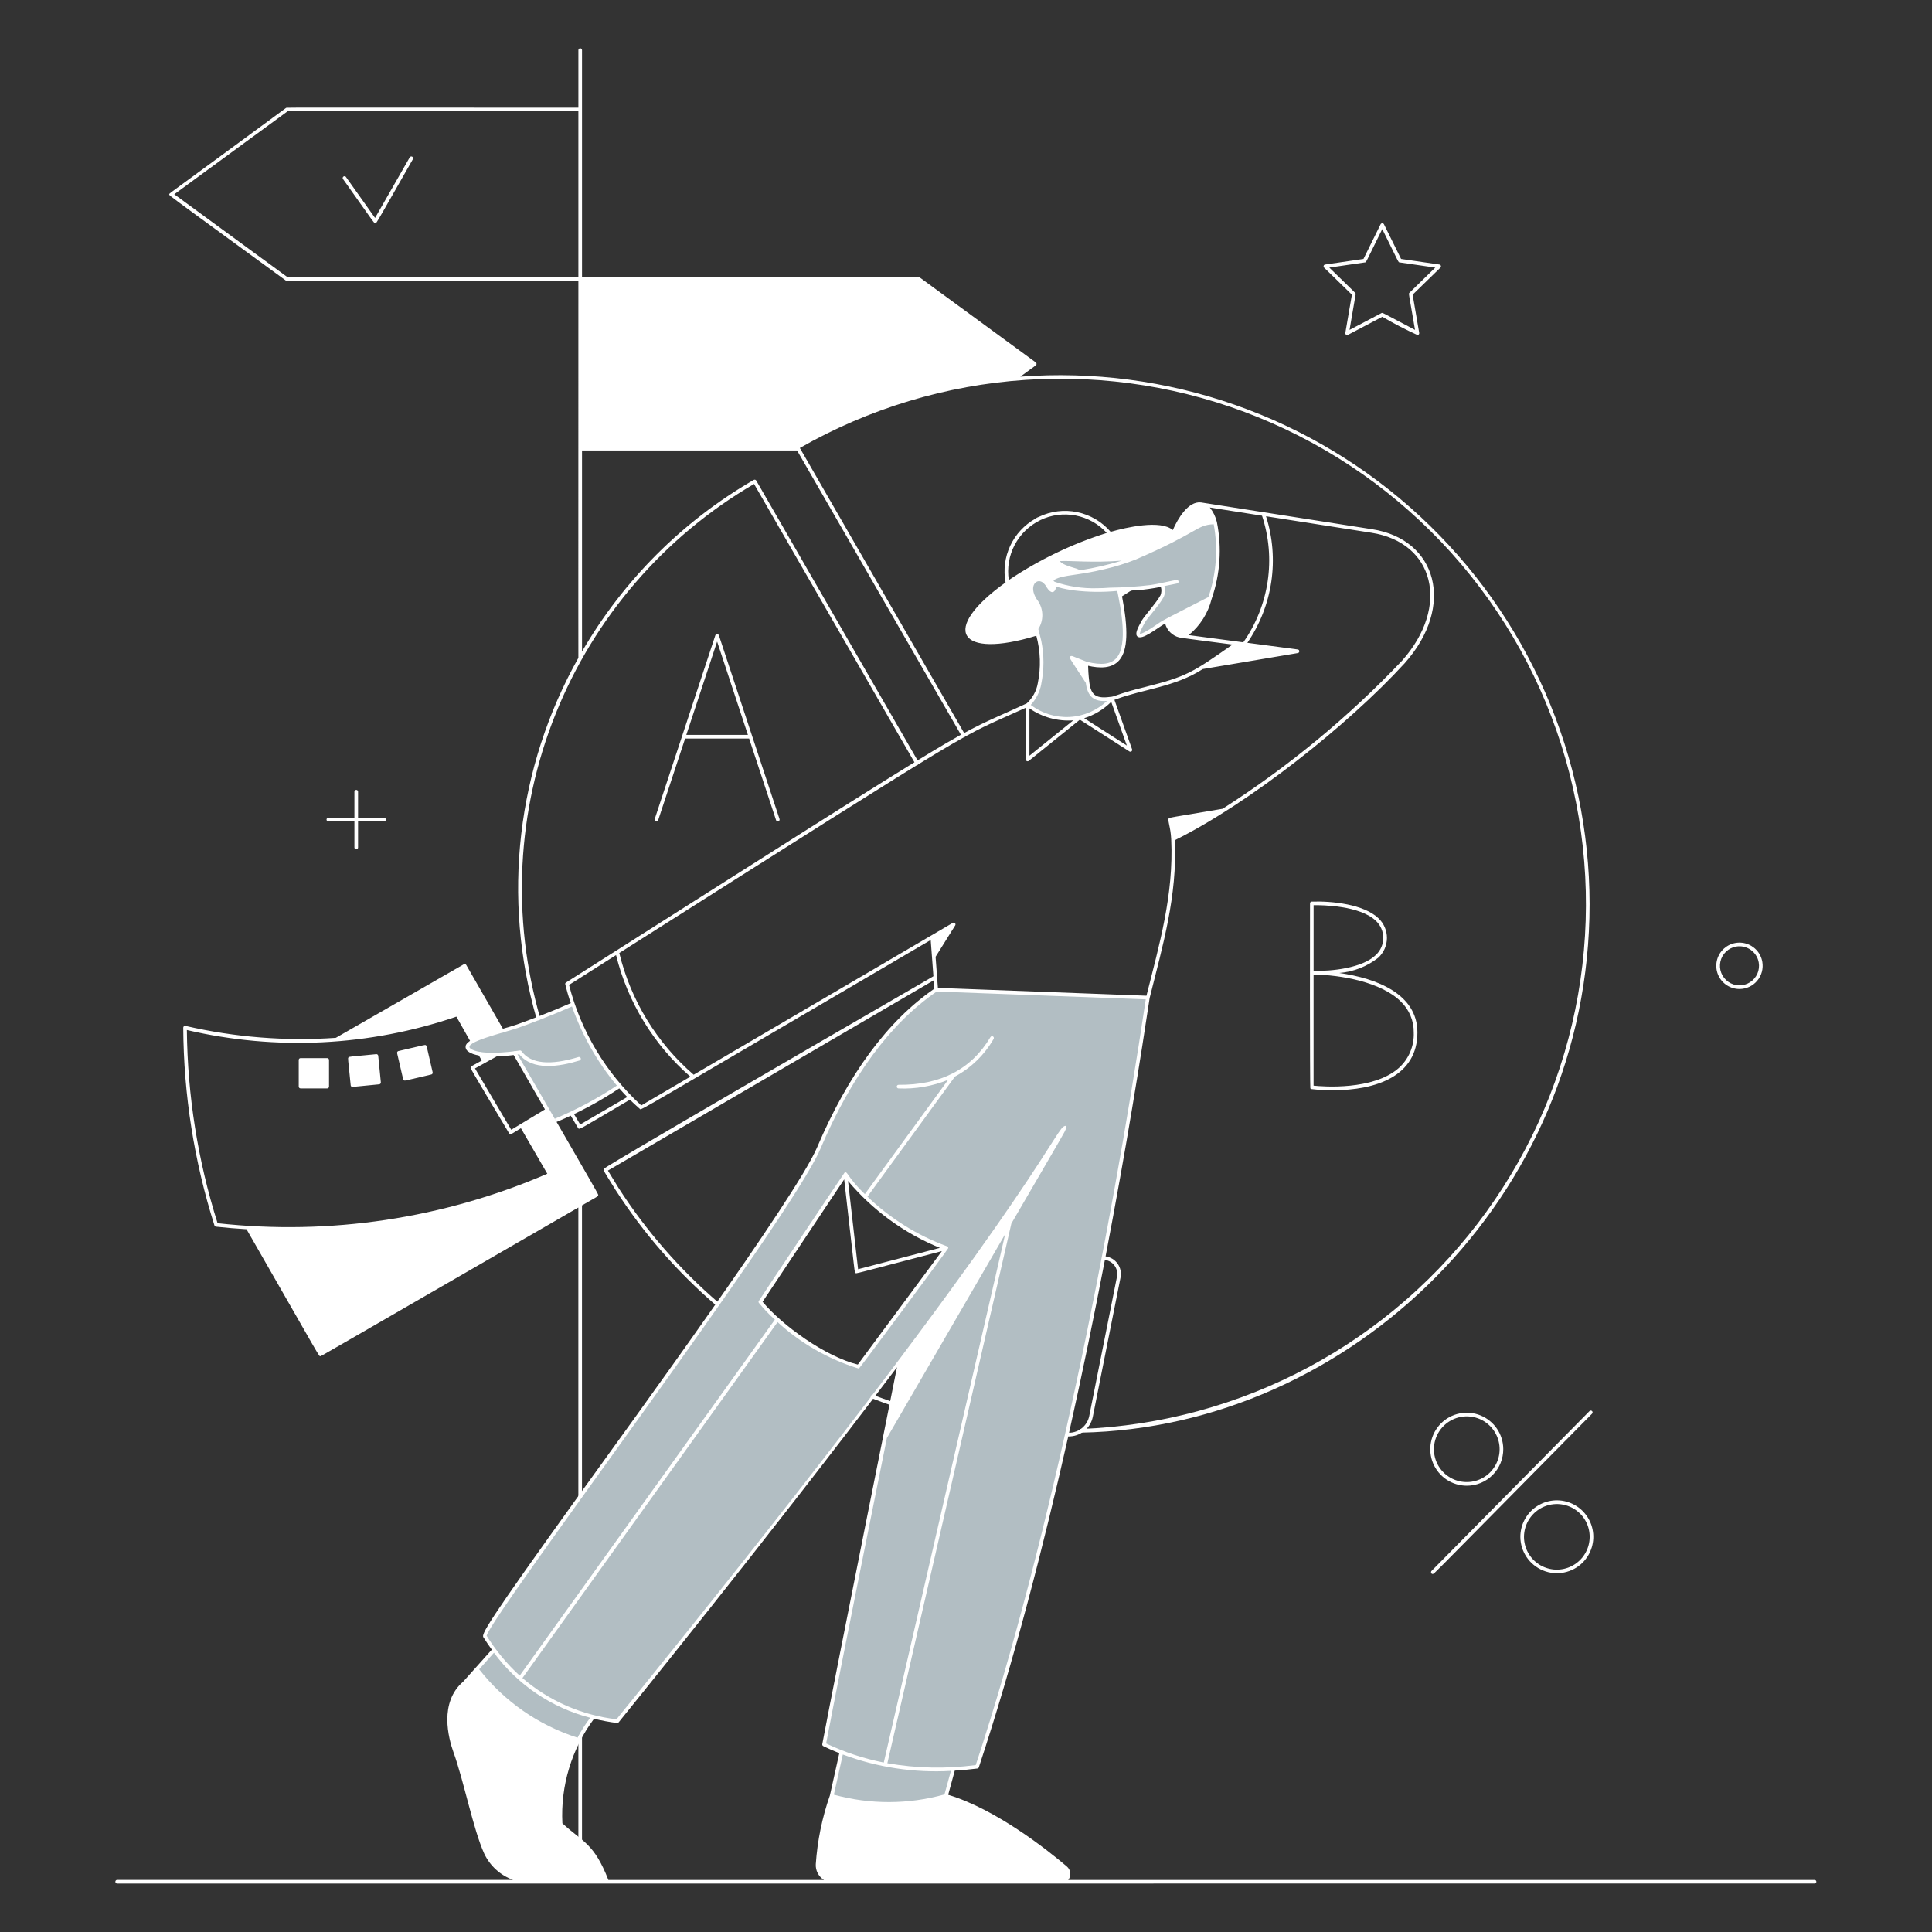 <svg width="400" height="400" viewBox="0 0 400 400" fill="none" xmlns="http://www.w3.org/2000/svg">
<rect x="0" y="0" width="400" height="400" fill="#333333" stroke="none"/>
<path d="M237.65 206.548L193.828 204.902C182.628 212.54 174.828 225.186 169.488 237.752C163.11 252.75 98.8 337.494 100.4 338.8C101.004 339.757 101.634 340.679 102.29 341.566L98.734 345.58C102.922 351.656 112.918 358.706 119.782 360.198C120.686 358.537 121.701 356.939 122.818 355.414C124.46 355.826 126.125 356.141 127.804 356.358C137.654 344.236 163.444 312.028 186.404 281.544C181.822 305.66 176.336 330.992 170.632 361.178C171.821 361.754 173.033 362.282 174.266 362.762L172.2 371.84C179.927 374.05 188.119 374.05 195.846 371.84L197.328 366.24C198.977 366.151 200.633 365.999 202.296 365.784C218.2 317.688 230.456 254.752 237.65 206.548ZM157.4 269.532L175.032 243.112C180.426 250.074 187.675 255.373 195.946 258.4L177.746 282.946C170.986 281.372 161.622 274.766 157.4 269.532Z" fill="#B2BEC3"/>
<path d="M119.746 381.054V359.546C119.746 359.446 119.786 359.351 119.856 359.28C119.927 359.21 120.022 359.17 120.122 359.17C120.222 359.17 120.317 359.21 120.388 359.28C120.458 359.351 120.498 359.446 120.498 359.546V381.054C120.498 381.154 120.458 381.249 120.388 381.32C120.317 381.39 120.222 381.43 120.122 381.43C120.022 381.43 119.927 381.39 119.856 381.32C119.786 381.249 119.746 381.154 119.746 381.054Z" fill="white"/>
<path d="M161.39 169.57L148.83 131.508C148.797 131.441 148.746 131.385 148.683 131.346C148.619 131.307 148.546 131.286 148.472 131.286C148.398 131.286 148.325 131.307 148.262 131.346C148.198 131.385 148.147 131.441 148.114 131.508L135.554 169.57C135.523 169.664 135.531 169.767 135.576 169.856C135.621 169.945 135.699 170.012 135.794 170.043C135.888 170.074 135.991 170.067 136.08 170.022C136.169 169.978 136.236 169.9 136.268 169.806L141.846 152.904H155.098L160.674 169.8C160.705 169.895 160.771 169.974 160.86 170.019C160.949 170.065 161.052 170.073 161.147 170.043C161.242 170.012 161.321 169.945 161.366 169.857C161.412 169.768 161.421 169.665 161.39 169.57ZM142.094 152.152L148.472 132.826L154.848 152.152H142.094Z" fill="white"/>
<path d="M184.65 290.976C184.412 290.976 180.736 289.596 180.512 289.51C180.419 289.474 180.344 289.403 180.303 289.312C180.263 289.22 180.26 289.117 180.296 289.024C180.332 288.931 180.403 288.856 180.494 288.815C180.585 288.775 180.689 288.772 180.782 288.808C182.096 289.31 183.438 289.794 184.77 290.244C184.854 290.272 184.926 290.33 184.971 290.406C185.017 290.483 185.034 290.573 185.02 290.661C185.006 290.748 184.961 290.828 184.893 290.886C184.825 290.944 184.739 290.976 184.65 290.976V290.976Z" fill="white"/>
<path d="M130.264 226.894L120.12 232.818C119.138 231.166 118.654 230.336 118.654 230.336C118.601 230.256 118.519 230.199 118.425 230.177C118.331 230.155 118.232 230.17 118.149 230.219C118.066 230.267 118.004 230.346 117.977 230.438C117.95 230.53 117.959 230.63 118.002 230.716C118.002 230.716 118.55 231.654 119.666 233.516C119.944 233.988 119.73 233.94 130.644 227.536C130.716 227.48 130.766 227.399 130.783 227.309C130.8 227.219 130.784 227.126 130.737 227.047C130.69 226.969 130.617 226.909 130.529 226.881C130.442 226.853 130.348 226.857 130.264 226.894Z" fill="white"/>
<path d="M193.448 202.012C122.62 242.988 125.294 241.8 125.092 241.948C124.804 242.272 124.824 242.11 127.396 246.292C133.172 255.279 140.226 263.378 148.336 270.332C148.412 270.393 148.509 270.423 148.606 270.414C148.704 270.405 148.794 270.359 148.858 270.284C148.921 270.21 148.954 270.114 148.948 270.017C148.942 269.919 148.898 269.828 148.826 269.762C140.77 262.858 133.763 254.817 128.026 245.892C127.298 244.706 126.53 243.448 125.862 242.356L193.822 202.662C193.901 202.608 193.956 202.527 193.977 202.435C193.998 202.342 193.984 202.245 193.937 202.163C193.889 202.081 193.813 202.02 193.722 201.991C193.631 201.963 193.534 201.971 193.448 202.012V202.012Z" fill="white"/>
<path d="M251.572 108.152C250.183 108.154 248.82 108.531 247.628 109.244C243.57 111.675 239.322 113.774 234.926 115.52L230.148 115.862C225.536 116.012 221.092 115.722 219.578 115.784C218.818 115.814 218.448 116.948 222.422 117.97L223.572 118.45C223.232 118.5 222.902 118.546 222.59 118.584C218.42 119.104 216.812 120.026 218.292 120.844C218.292 122.244 217.86 122.844 216.916 121.218C215.176 118.242 211.7 120.92 214.668 124.75C215.182 125.561 215.447 126.506 215.428 127.466C215.409 128.426 215.108 129.36 214.562 130.15L215.212 132.722C215.838 135.629 215.838 138.637 215.212 141.544C214.904 143.243 214.038 144.792 212.752 145.944C218.444 149.932 225.736 149.88 230.218 144.614C227.276 145.014 225.56 144.656 225.146 141.234L221.854 136.158C223.128 136.678 224.89 137.358 224.89 137.358C225.895 137.631 226.929 137.78 227.97 137.8C230.714 137.8 232.294 136.388 232.714 133.104C232.869 129.346 232.488 125.586 231.582 121.936C234.62 121.99 237.653 121.701 240.626 121.074C240.875 121.831 240.866 122.649 240.6 123.4C239.626 125.218 237.296 127.626 236.732 128.644C235.456 130.93 234.132 133.536 240.058 129.36C241.72 128.192 247.836 125.208 250.496 123.872C252.251 118.822 252.622 113.394 251.572 108.152V108.152Z" fill="#B2BEC3"/>
<path d="M277.274 201.444C280.224 201.207 283.039 200.105 285.366 198.276C285.926 197.755 286.374 197.126 286.681 196.425C286.988 195.725 287.148 194.969 287.151 194.205C287.154 193.44 287 192.683 286.698 191.98C286.397 191.278 285.954 190.644 285.398 190.12C282.354 187.202 275.726 186.52 271.546 186.672C271.468 186.682 271.394 186.716 271.337 186.771C271.279 186.825 271.241 186.896 271.226 186.974C271.208 187.174 271.184 225.158 271.292 225.326C271.351 225.407 271.441 225.462 271.54 225.478C272.988 225.648 274.444 225.73 275.902 225.724C284.934 225.724 293.462 222.792 293.462 213.754C293.462 205.836 285.112 202.548 277.274 201.444ZM284.874 190.662C285.356 191.116 285.74 191.666 286.001 192.275C286.263 192.884 286.396 193.541 286.393 194.204C286.39 194.867 286.251 195.522 285.984 196.129C285.717 196.736 285.328 197.281 284.842 197.732C282.03 200.432 275.796 201.09 271.966 201.012V187.412C273.74 187.386 281.544 187.466 284.878 190.662H284.874ZM289.562 221.15C284.288 225.78 273.936 224.972 271.962 224.77V201.77C277.638 201.832 285.962 203.314 290.042 207.37C290.897 208.196 291.574 209.188 292.031 210.285C292.489 211.382 292.717 212.561 292.702 213.75C292.76 215.138 292.509 216.523 291.967 217.802C291.424 219.082 290.604 220.226 289.566 221.15H289.562Z" fill="white"/>
<path d="M303.678 307.6C302.186 307.599 300.728 307.157 299.487 306.329C298.246 305.501 297.278 304.323 296.705 302.946C296.132 301.568 295.98 300.052 296.268 298.588C296.556 297.124 297.271 295.778 298.323 294.72C299.375 293.662 300.717 292.939 302.179 292.642C303.641 292.346 305.159 292.489 306.54 293.054C307.92 293.619 309.103 294.58 309.939 295.816C310.774 297.052 311.225 298.508 311.234 300C311.241 300.996 311.05 301.984 310.674 302.906C310.297 303.828 309.741 304.667 309.039 305.373C308.336 306.08 307.501 306.64 306.581 307.023C305.661 307.405 304.674 307.601 303.678 307.6V307.6ZM296.878 300.088C296.885 301.206 297.168 302.305 297.701 303.287C298.234 304.27 299.002 305.106 299.935 305.721C300.868 306.337 301.939 306.712 303.052 306.815C304.166 306.918 305.287 306.745 306.317 306.311C307.348 305.877 308.255 305.196 308.959 304.327C309.663 303.459 310.143 302.431 310.355 301.333C310.566 300.235 310.504 299.102 310.174 298.034C309.844 296.966 309.255 295.996 308.46 295.21C307.504 294.264 306.288 293.624 304.968 293.369C303.648 293.114 302.281 293.257 301.042 293.779C299.803 294.3 298.746 295.178 298.005 296.3C297.264 297.422 296.873 298.739 296.88 300.084L296.878 300.088Z" fill="white"/>
<path d="M314.772 318.222C314.765 316.979 315.064 315.754 315.643 314.655C316.222 313.556 317.063 312.617 318.092 311.921C319.121 311.225 320.306 310.793 321.541 310.664C322.777 310.535 324.025 310.713 325.176 311.181C326.326 311.65 327.344 312.395 328.137 313.351C328.931 314.307 329.477 315.443 329.726 316.66C329.975 317.877 329.921 319.137 329.567 320.328C329.213 321.519 328.571 322.604 327.698 323.488C326.645 324.544 325.304 325.266 323.843 325.563C322.381 325.86 320.864 325.718 319.483 325.155C318.102 324.592 316.918 323.634 316.08 322.4C315.241 321.167 314.787 319.713 314.772 318.222ZM315.524 318.222C315.531 319.339 315.814 320.438 316.348 321.42C316.881 322.403 317.648 323.239 318.582 323.854C319.515 324.469 320.585 324.844 321.698 324.947C322.812 325.05 323.933 324.877 324.963 324.443C325.993 324.009 326.9 323.328 327.605 322.46C328.309 321.592 328.788 320.564 329 319.466C329.212 318.369 329.151 317.236 328.821 316.168C328.491 315.1 327.902 314.13 327.108 313.344C326.15 312.403 324.935 311.766 323.615 311.514C322.296 311.262 320.932 311.405 319.694 311.926C318.456 312.447 317.4 313.322 316.658 314.441C315.916 315.561 315.521 316.875 315.524 318.218V318.222Z" fill="white"/>
<path d="M296.384 325.242L329.086 292.156C329.156 292.085 329.251 292.045 329.351 292.044C329.451 292.043 329.547 292.082 329.618 292.152C329.689 292.222 329.729 292.318 329.73 292.417C329.731 292.517 329.692 292.613 329.622 292.684C303.012 319.606 297.946 324.782 296.94 325.716C296.444 326.176 296.094 325.534 296.384 325.242Z" fill="white"/>
<path d="M128.248 224.832C123.965 227.671 119.429 230.107 114.698 232.11L106.554 218.034C104.02 218.324 98.794 218.706 97.154 217.382C94.806 215.498 104.532 213.382 107.132 212.472C110.558 211.272 115.362 209.36 118.644 207.89C120.762 214.087 124.019 219.833 128.248 224.832V224.832Z" fill="#B2BEC3"/>
<path d="M77.426 46.048C77.026 45.592 75.81 43.808 70.992 37.03C70.951 36.949 70.939 36.856 70.961 36.768C70.983 36.68 71.035 36.603 71.109 36.551C71.183 36.498 71.273 36.474 71.364 36.483C71.454 36.492 71.538 36.534 71.6 36.6L77.652 45.122L84.832 32.578C84.882 32.491 84.964 32.428 85.06 32.401C85.156 32.375 85.259 32.388 85.346 32.438C85.433 32.487 85.496 32.569 85.522 32.666C85.549 32.762 85.536 32.865 85.486 32.952C79.738 43.004 78.394 45.44 77.972 46.02C77.8 46.254 77.62 46.272 77.426 46.048Z" fill="white"/>
<path d="M211.254 77.984L214.454 75.642C214.5 75.607 214.538 75.561 214.564 75.51C214.59 75.457 214.603 75.4 214.603 75.342C214.603 75.284 214.59 75.226 214.564 75.174C214.538 75.122 214.5 75.077 214.454 75.042L190.472 57.48C190.272 57.334 193.37 57.408 120.5 57.408V10.38C120.5 10.28 120.46 10.184 120.39 10.114C120.319 10.043 120.224 10.004 120.124 10.004C120.024 10.004 119.929 10.043 119.858 10.114C119.788 10.184 119.748 10.28 119.748 10.38V22.296C68.292 22.296 60.642 22.244 59.444 22.308C59.18 22.322 59.228 22.342 59.192 22.368C41.238 35.6 36.6 38.92 35.428 39.816C34.888 40.23 34.91 40.266 35.44 40.692C36.64 41.65 41.296 45.028 58.964 57.922C59.298 58.166 59.186 58.142 59.602 58.154C61.272 58.206 70.248 58.154 119.746 58.154C119.746 136.448 119.724 135.998 119.746 136.202C113.421 147.466 109.4 159.877 107.916 172.71C106.432 185.543 107.516 198.543 111.104 210.954C111.132 211.05 111.197 211.131 111.284 211.179C111.372 211.227 111.475 211.239 111.571 211.211C111.667 211.183 111.748 211.118 111.796 211.031C111.844 210.943 111.856 210.84 111.828 210.744C105.868 190.016 106.987 167.893 115.009 147.873C123.03 127.853 137.497 111.078 156.12 100.2L189.52 158.156C189.57 158.242 189.652 158.305 189.748 158.331C189.845 158.357 189.948 158.344 190.034 158.294C190.12 158.244 190.184 158.162 190.209 158.065C190.235 157.969 190.222 157.866 190.172 157.78L156.572 99.496C156.521 99.41 156.439 99.347 156.342 99.321C156.245 99.296 156.143 99.31 156.056 99.36C141.305 107.898 129.047 120.148 120.5 134.894V93.272H165.028L199.144 152.46C199.194 152.546 199.276 152.609 199.372 152.635C199.469 152.661 199.572 152.648 199.658 152.598C199.744 152.548 199.808 152.466 199.833 152.369C199.859 152.273 199.846 152.17 199.796 152.084L165.6 92.752C179.91 84.57 195.893 79.747 212.341 78.649C228.788 77.551 245.271 80.205 260.542 86.412C275.813 92.619 289.473 102.216 300.491 114.478C311.508 126.739 319.595 141.344 324.139 157.19C328.683 173.036 329.566 189.707 326.721 205.944C323.877 222.181 317.378 237.559 307.718 250.916C298.057 264.272 285.487 275.259 270.957 283.044C256.427 290.83 240.318 295.21 223.846 295.856C223.746 295.858 223.651 295.899 223.582 295.971C223.513 296.043 223.475 296.139 223.477 296.239C223.479 296.339 223.52 296.434 223.592 296.503C223.664 296.572 223.76 296.61 223.86 296.608C279.378 295.542 329.106 248.208 329.106 187.178C329.09 172.099 325.962 157.185 319.92 143.369C313.878 129.554 305.05 117.133 293.988 106.885C282.927 96.636 269.871 88.78 255.635 83.807C241.399 78.834 226.291 76.852 211.254 77.984ZM119.746 57.4H59.546L36.082 40.22L59.546 23.04H119.746V57.4Z" fill="white"/>
<path d="M293.478 69.366C290.987 68.232 288.556 66.97 286.194 65.586L279.086 69.324C279.024 69.356 278.953 69.371 278.883 69.365C278.813 69.36 278.746 69.335 278.689 69.293C278.632 69.252 278.588 69.195 278.562 69.13C278.536 69.065 278.528 68.993 278.54 68.924L279.898 61.01L274.148 55.41C274.098 55.362 274.062 55.3 274.045 55.233C274.027 55.165 274.029 55.094 274.05 55.027C274.07 54.961 274.109 54.901 274.162 54.855C274.215 54.809 274.279 54.779 274.348 54.768L282.294 53.612L285.85 46.412C285.886 46.355 285.936 46.309 285.995 46.277C286.054 46.244 286.12 46.227 286.187 46.227C286.254 46.227 286.32 46.244 286.379 46.277C286.438 46.309 286.488 46.355 286.524 46.412L290.078 53.612L298.024 54.768C298.093 54.779 298.157 54.809 298.21 54.855C298.263 54.901 298.302 54.961 298.322 55.027C298.343 55.094 298.345 55.165 298.328 55.233C298.31 55.3 298.274 55.362 298.224 55.41L292.474 61.01L293.832 68.924C293.841 68.977 293.84 69.031 293.826 69.083C293.813 69.135 293.789 69.184 293.755 69.225C293.722 69.267 293.68 69.302 293.632 69.326C293.584 69.35 293.532 69.364 293.478 69.366V69.366ZM275.218 55.4C281.018 61.056 280.72 60.666 280.672 60.944L279.41 68.302L286.01 64.828C286.26 64.698 285.796 64.532 292.968 68.302C291.602 60.338 291.612 60.81 291.814 60.612L297.16 55.4L289.772 54.328C289.492 54.286 289.772 54.692 286.184 47.426C282.598 54.692 282.876 54.286 282.598 54.328L275.218 55.4Z" fill="white"/>
<path d="M79.532 169.312H74.132V163.912C74.132 163.812 74.092 163.717 74.022 163.646C73.951 163.576 73.856 163.536 73.756 163.536C73.656 163.536 73.561 163.576 73.49 163.646C73.42 163.717 73.38 163.812 73.38 163.912V169.312H67.98C67.88 169.312 67.785 169.352 67.714 169.422C67.644 169.493 67.604 169.588 67.604 169.688C67.604 169.788 67.644 169.883 67.714 169.954C67.785 170.025 67.88 170.064 67.98 170.064H73.38V175.464C73.38 175.564 73.42 175.659 73.49 175.73C73.561 175.801 73.656 175.84 73.756 175.84C73.856 175.84 73.951 175.801 74.022 175.73C74.092 175.659 74.132 175.564 74.132 175.464V170.064H79.532C79.632 170.064 79.727 170.025 79.798 169.954C79.868 169.883 79.908 169.788 79.908 169.688C79.908 169.588 79.868 169.493 79.798 169.422C79.727 169.352 79.632 169.312 79.532 169.312V169.312Z" fill="white"/>
<path d="M89.576 222C88.24 216.242 88.36 216.514 88.16 216.4C87.96 216.286 88.308 216.254 82.5 217.6C82.403 217.623 82.319 217.683 82.266 217.768C82.213 217.853 82.196 217.955 82.218 218.052L83.466 223.428C83.486 223.511 83.533 223.585 83.6 223.638C83.666 223.691 83.749 223.72 83.834 223.72C84.034 223.72 85.286 223.388 89.294 222.46C89.343 222.449 89.39 222.429 89.431 222.4C89.472 222.37 89.507 222.333 89.533 222.29C89.559 222.247 89.577 222.199 89.584 222.15C89.591 222.1 89.589 222.049 89.576 222Z" fill="white"/>
<path d="M78.31 218.588C78.3 218.488 78.251 218.397 78.174 218.334C78.097 218.27 77.997 218.24 77.898 218.25C72.098 218.822 72.316 218.728 72.152 218.928C71.988 219.128 72.028 218.86 72.608 224.694C72.617 224.787 72.66 224.873 72.729 224.936C72.799 224.999 72.889 225.034 72.982 225.034L78.512 224.492C78.611 224.482 78.703 224.433 78.766 224.355C78.829 224.278 78.859 224.179 78.85 224.08L78.31 218.588Z" fill="white"/>
<path d="M67.746 219.068H62.226C62.018 219.068 61.85 219.236 61.85 219.444V224.964C61.85 225.172 62.018 225.34 62.226 225.34H67.746C67.954 225.34 68.122 225.172 68.122 224.964V219.444C68.122 219.236 67.954 219.068 67.746 219.068Z" fill="white"/>
<path d="M106.88 217.846C106.83 217.76 106.748 217.697 106.652 217.671C106.555 217.645 106.452 217.658 106.366 217.708C106.28 217.758 106.216 217.84 106.191 217.937C106.165 218.033 106.178 218.136 106.228 218.222L112.828 229.688L105.844 233.902L98.342 221.2C98.7 221 102.68 218.8 102.91 218.672C102.997 218.628 103.063 218.551 103.094 218.459C103.125 218.367 103.12 218.266 103.078 218.178C103.037 218.09 102.963 218.021 102.872 217.986C102.781 217.952 102.68 217.954 102.59 217.992C102.544 218.01 101.99 218.324 101.942 218.348C101.36 218.348 100.554 218.324 99.858 218.248L99.718 218.002C99.667 217.92 99.586 217.86 99.492 217.836C99.397 217.812 99.298 217.825 99.213 217.873C99.129 217.921 99.066 217.999 99.038 218.092C99.01 218.185 99.02 218.286 99.064 218.372L99.74 219.572C97.5 220.812 97.514 220.756 97.458 220.972C97.402 221.188 96.828 220.264 105.396 234.618C105.43 234.674 105.477 234.721 105.534 234.753C105.591 234.785 105.655 234.802 105.72 234.802C105.92 234.802 106.048 234.668 107.85 233.576L113.312 243.01C91.831 252.288 68.306 255.817 45.048 253.252C40.963 240.306 38.821 226.826 38.69 213.252C57.182 217.576 76.517 216.615 94.49 210.48L97.5 215.818C97.524 215.861 97.556 215.899 97.595 215.929C97.633 215.96 97.678 215.982 97.725 215.996C97.773 216.009 97.822 216.013 97.871 216.006C97.92 216 97.967 215.985 98.01 215.96L98.078 215.924C98.162 215.875 98.224 215.795 98.25 215.702C98.277 215.608 98.266 215.508 98.22 215.422C99.955 214.664 101.746 214.04 103.576 213.554L103.622 213.634C103.672 213.721 103.754 213.784 103.85 213.81C103.947 213.835 104.05 213.822 104.136 213.772C104.222 213.722 104.286 213.64 104.311 213.544C104.337 213.447 104.324 213.345 104.274 213.258L96.532 199.786C96.507 199.743 96.475 199.706 96.435 199.676C96.396 199.645 96.351 199.623 96.304 199.611C96.256 199.598 96.206 199.594 96.157 199.601C96.108 199.607 96.061 199.623 96.018 199.648L69.524 214.87C59.084 215.59 48.596 214.757 38.4 212.4C38.345 212.387 38.287 212.387 38.232 212.4C38.177 212.413 38.125 212.438 38.081 212.473C38.037 212.508 38.001 212.553 37.977 212.604C37.952 212.655 37.94 212.711 37.94 212.768C38.02 226.662 40.198 240.465 44.4 253.708C44.422 253.778 44.464 253.84 44.521 253.886C44.578 253.932 44.647 253.961 44.72 253.968C46.792 254.192 48.92 254.368 51.04 254.5C66.982 282.286 65.996 280.776 66.332 280.776C66.532 280.776 64.382 281.96 119.742 250V309.856C119.742 309.956 119.782 310.051 119.852 310.122C119.923 310.193 120.018 310.232 120.118 310.232C120.218 310.232 120.313 310.193 120.384 310.122C120.454 310.051 120.494 309.956 120.494 309.856V249.564C123.8 247.656 123.788 247.73 123.838 247.486C123.888 247.242 125.072 249.278 106.88 217.846Z" fill="white"/>
<path d="M360.14 204.76C359.226 204.76 358.332 204.499 357.561 204.008C356.79 203.517 356.176 202.816 355.79 201.988C355.404 201.16 355.262 200.239 355.382 199.333C355.501 198.427 355.877 197.574 356.464 196.874C357.052 196.174 357.827 195.656 358.698 195.382C359.57 195.107 360.502 195.087 361.384 195.324C362.267 195.561 363.063 196.045 363.681 196.718C364.298 197.392 364.71 198.228 364.868 199.128C364.989 199.818 364.958 200.527 364.777 201.204C364.595 201.881 364.268 202.51 363.817 203.046C363.366 203.583 362.804 204.015 362.168 204.311C361.533 204.607 360.841 204.76 360.14 204.76V204.76ZM359.44 195.978C358.652 196.117 357.924 196.487 357.346 197.04C356.769 197.593 356.368 198.305 356.195 199.085C356.022 199.866 356.084 200.681 356.374 201.426C356.664 202.171 357.168 202.814 357.823 203.273C358.478 203.732 359.255 203.986 360.054 204.004C360.854 204.021 361.64 203.801 362.315 203.372C362.99 202.942 363.522 202.323 363.844 201.591C364.166 200.859 364.265 200.048 364.126 199.26C363.939 198.204 363.34 197.266 362.462 196.65C361.583 196.035 360.496 195.793 359.44 195.978V195.978Z" fill="white"/>
<path d="M375.762 389.23H221.162C221.486 388.817 221.637 388.295 221.584 387.772C221.53 387.25 221.277 386.769 220.876 386.43C216.78 382.952 206.258 374.61 196.31 371.59L197.674 366.59C199.214 366.498 200.772 366.351 202.348 366.15C202.419 366.142 202.485 366.113 202.54 366.068C202.595 366.023 202.636 365.964 202.658 365.896C209.842 344.156 216.024 320.268 221.17 297.398C222.357 297.426 223.516 297.037 224.444 296.297C225.373 295.557 226.012 294.515 226.25 293.352L232 264.47C232.096 263.979 232.091 263.474 231.986 262.986C231.88 262.497 231.676 262.035 231.386 261.628C231.096 261.221 230.726 260.877 230.298 260.618C229.871 260.359 229.395 260.189 228.9 260.12C233.21 237.58 236.266 218.38 238.022 206.62C240.728 195.794 243.754 185.56 243.244 173.948C258.612 166.334 279.064 150.168 290.822 137.316C301.41 125.428 297.498 111.632 284.064 109.564L248.616 104.018C246.016 103.746 243.868 107.332 242.816 109.74C240.282 107.552 233.154 109.19 229.948 110.11C228.156 108.027 225.726 106.594 223.035 106.034C220.345 105.474 217.545 105.819 215.07 107.014C214.807 107.099 214.56 107.23 214.342 107.4C212.069 108.682 210.254 110.642 209.151 113.007C208.048 115.372 207.712 118.023 208.19 120.588C194.482 130.4 198.5 136.532 214.556 131.62C215.427 134.827 215.532 138.195 214.862 141.45C214.586 143.059 213.781 144.529 212.574 145.628C195.356 153.6 207.96 145.808 117.174 203.428C117.09 203.484 117.032 203.57 117.012 203.668C117.325 205.027 117.712 206.368 118.172 207.684C114.16 209.458 109.264 211.328 107.006 212.112C103.686 213.264 96.806 214.656 96.406 216.564C96.372 216.777 96.401 216.996 96.49 217.193C96.579 217.39 96.724 217.556 96.906 217.672C99.13 219.458 106.124 218.492 107.506 218.272C110.246 221.734 115.782 220.848 120.008 219.556C120.097 219.522 120.17 219.456 120.213 219.37C120.255 219.285 120.263 219.186 120.235 219.095C120.207 219.004 120.146 218.926 120.063 218.879C119.981 218.831 119.883 218.816 119.79 218.838C113.852 220.65 109.878 220.238 107.972 217.638C107.931 217.582 107.875 217.538 107.81 217.512C107.745 217.486 107.675 217.478 107.606 217.49C105.37 217.86 99.174 218.508 97.384 217.07C95.784 215.786 104.436 213.788 107.25 212.81C109.51 212.024 114.396 210.158 118.418 208.382C120.519 214.349 123.667 219.894 127.714 224.756C123.652 227.456 119.34 229.759 114.836 231.632L115.216 232.292C119.761 230.392 124.114 228.062 128.216 225.334C129.532 226.846 130.953 228.264 132.468 229.576C132.802 229.902 130.504 231.048 192.694 194.616L193.448 204.698C183.776 211.358 175.602 222.422 169.154 237.588C164.824 247.772 130.526 294.732 119.828 309.618C100.648 336.302 99.564 338.432 100.11 339.018C100.64 339.854 101.2 340.682 101.822 341.542L95.924 348.142C90.87 352.454 92.832 359.866 93.912 362.854C96.022 368.694 97.986 378.794 100.252 383.772C101.442 386.302 103.586 388.258 106.214 389.212H24.238C24.142 389.219 24.052 389.262 23.986 389.333C23.92 389.404 23.884 389.496 23.884 389.593C23.884 389.69 23.92 389.783 23.986 389.853C24.052 389.924 24.142 389.967 24.238 389.974C435.02 389.974 72.438 389.962 375.762 389.962C375.844 389.943 375.918 389.896 375.971 389.829C376.023 389.763 376.052 389.681 376.052 389.596C376.052 389.511 376.023 389.429 375.971 389.363C375.918 389.296 375.844 389.249 375.762 389.23ZM102.266 342.186C107.171 348.824 114.208 353.576 122.198 355.644C121.211 356.945 120.333 358.325 119.574 359.77C111.517 357.203 104.419 352.269 99.206 345.61L102.266 342.186ZM125.96 389.23C122.96 381.552 120.674 381.416 116.436 377.496C116.037 369.737 118.354 362.082 122.988 355.846C124.57 356.234 126.172 356.531 127.788 356.736C127.844 356.736 127.899 356.724 127.949 356.7C128 356.676 128.045 356.641 128.08 356.598C128.536 356.038 158.582 319.016 185.712 283.074C185.712 283.074 173.312 344.854 170.244 361.11C170.23 361.189 170.243 361.271 170.279 361.343C170.314 361.415 170.372 361.473 170.444 361.51C171.535 362.043 172.643 362.531 173.77 362.972L171.82 371.726C170.214 376.312 169.232 381.093 168.902 385.94C168.861 386.589 168.997 387.237 169.295 387.814C169.593 388.392 170.042 388.879 170.594 389.222L125.96 389.23ZM196.878 366.63L195.542 371.52C188.055 373.613 180.139 373.629 172.644 371.566L174.496 363.248C181.639 365.924 189.263 367.079 196.878 366.64V366.63ZM171.046 360.956C174.098 344.818 182.422 303.73 183.62 297.728L208.11 255.518L182.978 364.916C178.852 364.102 174.843 362.775 171.046 360.966V360.956ZM231.26 264.314L225.508 293.2C225.309 294.163 224.787 295.029 224.028 295.654C223.269 296.279 222.319 296.626 221.336 296.636C224.116 284.236 226.592 272.132 228.756 260.854C229.154 260.904 229.538 261.035 229.883 261.24C230.229 261.445 230.528 261.719 230.763 262.044C230.998 262.37 231.163 262.74 231.249 263.132C231.334 263.525 231.338 263.93 231.26 264.324V264.314ZM213.132 146.66C215.787 148.499 218.991 149.375 222.212 149.142L213.132 156.464V146.66ZM230.066 145.308L233.302 154.356L224.472 148.694C226.582 148.031 228.5 146.87 230.066 145.308V145.308ZM230.168 144.25C227.18 144.668 225.888 144.196 225.524 141.198C225.35 139.764 225.294 138.498 225.278 137.842C227.658 138.378 230.258 138.484 231.8 136.61C233.484 134.562 233.644 130.38 232.304 123.462C235.776 121.298 232.22 123.02 240.342 121.514C240.512 122.078 240.486 122.682 240.27 123.23C239.442 124.776 236.886 127.6 236.404 128.47C235.506 130.07 234.918 131.256 235.494 131.776C236.442 132.634 239.494 130.088 241.226 129.082C241.408 129.779 241.773 130.415 242.284 130.922C242.795 131.43 243.432 131.792 244.13 131.97C245.622 132.232 249.544 132.698 255.184 133.446C246.708 139.38 245.68 140.046 236.984 142.264C234.9 142.747 232.844 143.348 230.828 144.064C230.615 144.15 230.394 144.212 230.168 144.25V144.25ZM227.012 121.786C224.078 121.859 221.155 121.41 218.378 120.46C217.908 120.178 218.238 120.156 218.476 119.94C220.234 118.992 223.24 119.174 228.81 117.808C230.962 117.31 233.073 116.653 235.128 115.842C248.292 110.17 247.674 108.682 251.286 108.536C252.215 113.572 251.838 118.763 250.19 123.612C241.844 127.898 240.868 128.338 239.842 129.06C236.702 131.272 236.068 131.23 236.02 131.248C235.904 130.91 236.776 129.35 237.062 128.834C237.526 127.996 239.996 125.334 240.934 123.586C241.241 122.876 241.291 122.081 241.076 121.338C241.876 121.186 242.742 121.006 243.712 120.8C243.76 120.79 243.806 120.77 243.847 120.742C243.888 120.714 243.922 120.678 243.949 120.636C243.976 120.595 243.994 120.548 244.003 120.5C244.012 120.451 244.011 120.401 244.001 120.353C243.991 120.305 243.971 120.259 243.943 120.218C243.915 120.178 243.879 120.143 243.837 120.116C243.796 120.089 243.749 120.071 243.701 120.062C243.652 120.053 243.602 120.054 243.554 120.064C239.298 120.972 238.908 121.012 238.038 121.144C235.308 121.463 232.564 121.638 229.816 121.67C228.872 121.745 227.937 121.783 227.012 121.786ZM223.658 118.056C223.146 117.811 222.609 117.619 222.058 117.482C221.394 117.282 219.82 116.794 219.458 116.202C219.497 116.177 219.542 116.163 219.588 116.16C221.92 116.062 226.176 116.538 232.232 116.082C229.426 116.949 226.561 117.609 223.658 118.056V118.056ZM246.11 131.488C248.459 129.57 250.124 126.943 250.856 124C252.634 118.879 253.007 113.374 251.936 108.06C251.675 106.969 251.176 105.949 250.474 105.074L261.29 106.768C262.731 111.138 263.131 115.784 262.458 120.336C261.784 124.887 260.057 129.219 257.412 132.984C255.722 132.758 257.77 133.03 246.11 131.488V131.488ZM215.374 107.688C217.647 106.587 220.216 106.249 222.696 106.726C225.177 107.203 227.437 108.468 229.14 110.334C221.948 112.603 215.119 115.89 208.86 120.096C208.476 117.604 208.902 115.055 210.074 112.824C211.247 110.592 213.104 108.795 215.374 107.698V107.688ZM215.574 141.628C216.19 138.66 216.19 135.596 215.574 132.628C215.476 132.228 215.038 130.468 214.974 130.228C215.514 129.375 215.801 128.386 215.801 127.376C215.801 126.366 215.514 125.377 214.974 124.524C212.79 121.68 214.374 119.664 215.788 120.524C216.183 120.801 216.502 121.172 216.716 121.604C217.55 122.952 218.264 122.762 218.546 121.944C218.82 120.964 217.77 121.608 222.42 122.246C225.374 122.593 228.356 122.626 231.316 122.342C232.078 126.028 233.516 133.342 231.226 136.142C230.09 137.526 228.086 137.784 225.014 137.014C223.112 136.288 222.414 135.978 222.098 135.862C221.682 135.704 221.272 135.91 221.698 136.604C222.024 137.148 222.846 138.368 224.806 141.386C225.188 144.348 226.572 145.294 229.192 145.122C227.086 147.11 224.342 148.284 221.449 148.433C218.557 148.583 215.706 147.699 213.406 145.94C214.522 144.74 215.277 143.248 215.582 141.638L215.574 141.628ZM132.764 228.866C125.464 222.176 120.268 213.506 117.81 203.914L127.546 197.738C129.963 207.511 135.335 216.301 142.93 222.91L132.764 228.866ZM143.616 222.508C135.975 215.924 130.589 207.111 128.216 197.308C206.658 147.574 197.276 153.426 212.384 146.532V157.242C212.384 157.313 212.404 157.382 212.442 157.442C212.48 157.502 212.534 157.55 212.598 157.581C212.662 157.611 212.733 157.623 212.804 157.615C212.874 157.607 212.941 157.579 212.996 157.534L223.576 149.004L233.83 155.576C233.896 155.618 233.974 155.639 234.052 155.634C234.13 155.63 234.205 155.602 234.267 155.553C234.328 155.504 234.372 155.437 234.394 155.362C234.415 155.286 234.412 155.206 234.386 155.132L230.724 144.89C230.846 144.856 230.972 144.816 231.1 144.768C236.37 142.752 243.332 142.224 249.018 138.52L268.698 135.206C268.787 135.192 268.868 135.145 268.926 135.076C268.984 135.007 269.015 134.919 269.014 134.829C269.012 134.739 268.978 134.652 268.918 134.584C268.858 134.517 268.776 134.474 268.686 134.462L258.252 133.084C260.844 129.297 262.54 124.97 263.209 120.43C263.879 115.89 263.505 111.258 262.116 106.884L283.95 110.3C296.904 112.3 300.35 125.468 290.266 136.804C279.173 148.483 266.703 158.772 253.13 167.446C241.654 169.404 242.162 169.224 241.962 169.46C241.694 169.906 242.362 171.192 242.484 173.73C243.032 185.246 240.024 195.566 237.364 206.152L194.182 204.532L193.702 198.092L197.764 191.6C197.809 191.529 197.829 191.444 197.82 191.36C197.811 191.276 197.774 191.198 197.716 191.137C197.657 191.076 197.579 191.038 197.495 191.027C197.412 191.015 197.327 191.033 197.254 191.076L143.616 222.508ZM169.834 237.898C176.234 222.828 184.352 211.856 193.938 205.284L237.216 206.906C229.848 256.14 217.672 317.982 202.016 365.436C195.934 366.248 189.763 366.12 183.72 365.058L209.39 253.326C216.716 240.692 219.47 236.068 220.406 234.326C221.252 232.75 220.394 232.864 219.738 233.696C216.806 237.412 205.138 260.394 127.638 355.962C120.44 355.124 113.659 352.151 108.166 347.424L160.984 273.728C165.772 278.113 171.47 281.386 177.67 283.314H177.746C177.788 283.313 177.83 283.305 177.87 283.292C178.07 283.202 196.292 258.622 196.322 258.422C196.33 258.337 196.308 258.251 196.26 258.18C196.213 258.109 196.142 258.057 196.06 258.032C189.92 255.781 184.315 252.279 179.598 247.75L197.714 222.886C201.056 221.089 203.827 218.392 205.714 215.1C205.765 215.014 205.78 214.912 205.756 214.815C205.732 214.718 205.67 214.635 205.584 214.584C205.498 214.533 205.396 214.518 205.299 214.542C205.202 214.567 205.119 214.628 205.068 214.714C201.034 221.48 194.63 224.668 186.05 224.594C185.95 224.591 185.854 224.628 185.781 224.697C185.709 224.766 185.667 224.86 185.664 224.96C185.661 225.06 185.698 225.156 185.767 225.229C185.836 225.301 185.93 225.343 186.03 225.346C189.542 225.497 193.045 224.89 196.3 223.564L179.06 247.224C177.688 245.949 176.464 244.522 175.412 242.972C175.202 242.694 175.104 242.658 174.854 242.786C174.76 242.856 157.11 269.244 157.054 269.434C157.031 269.529 157.045 269.629 157.094 269.714C158.11 270.968 159.226 272.139 160.43 273.214L107.6 346.92C104.949 344.495 102.645 341.716 100.752 338.662C101.772 334.34 163.686 252.364 169.834 237.898V237.898ZM194.6 258.358L177.656 262.776L175.574 244.502C180.697 250.597 187.227 255.353 194.6 258.358V258.358ZM174.78 244.176C177.114 264.664 176.91 263.418 177.118 263.56C177.326 263.702 176.208 263.932 195.006 259.03L177.6 282.52C170.886 280.856 161.956 274.432 157.886 269.52L174.78 244.176Z" fill="white"/>
<path d="M175.57 74.4L182.534 67.456C182.605 67.385 182.644 67.289 182.644 67.189C182.644 67.09 182.604 66.994 182.533 66.923C182.462 66.853 182.366 66.813 182.266 66.813C182.166 66.813 182.071 66.853 182 66.924L175.036 73.868L168.09 66.904C168.019 66.834 167.924 66.794 167.824 66.794C167.724 66.794 167.629 66.834 167.558 66.904C167.487 66.975 167.448 67.07 167.448 67.17C167.448 67.27 167.487 67.366 167.558 67.436L174.504 74.4L167.54 81.346C167.469 81.417 167.43 81.512 167.43 81.612C167.43 81.712 167.469 81.808 167.54 81.878C167.611 81.949 167.706 81.988 167.806 81.988C167.906 81.988 168.001 81.949 168.072 81.878L175.036 74.932L181.982 81.898C182.053 81.969 182.148 82.008 182.248 82.008C182.348 82.008 182.443 81.969 182.514 81.898C182.585 81.828 182.624 81.732 182.624 81.632C182.624 81.532 182.585 81.437 182.514 81.366L175.57 74.4Z" fill="white"/>
</svg>
